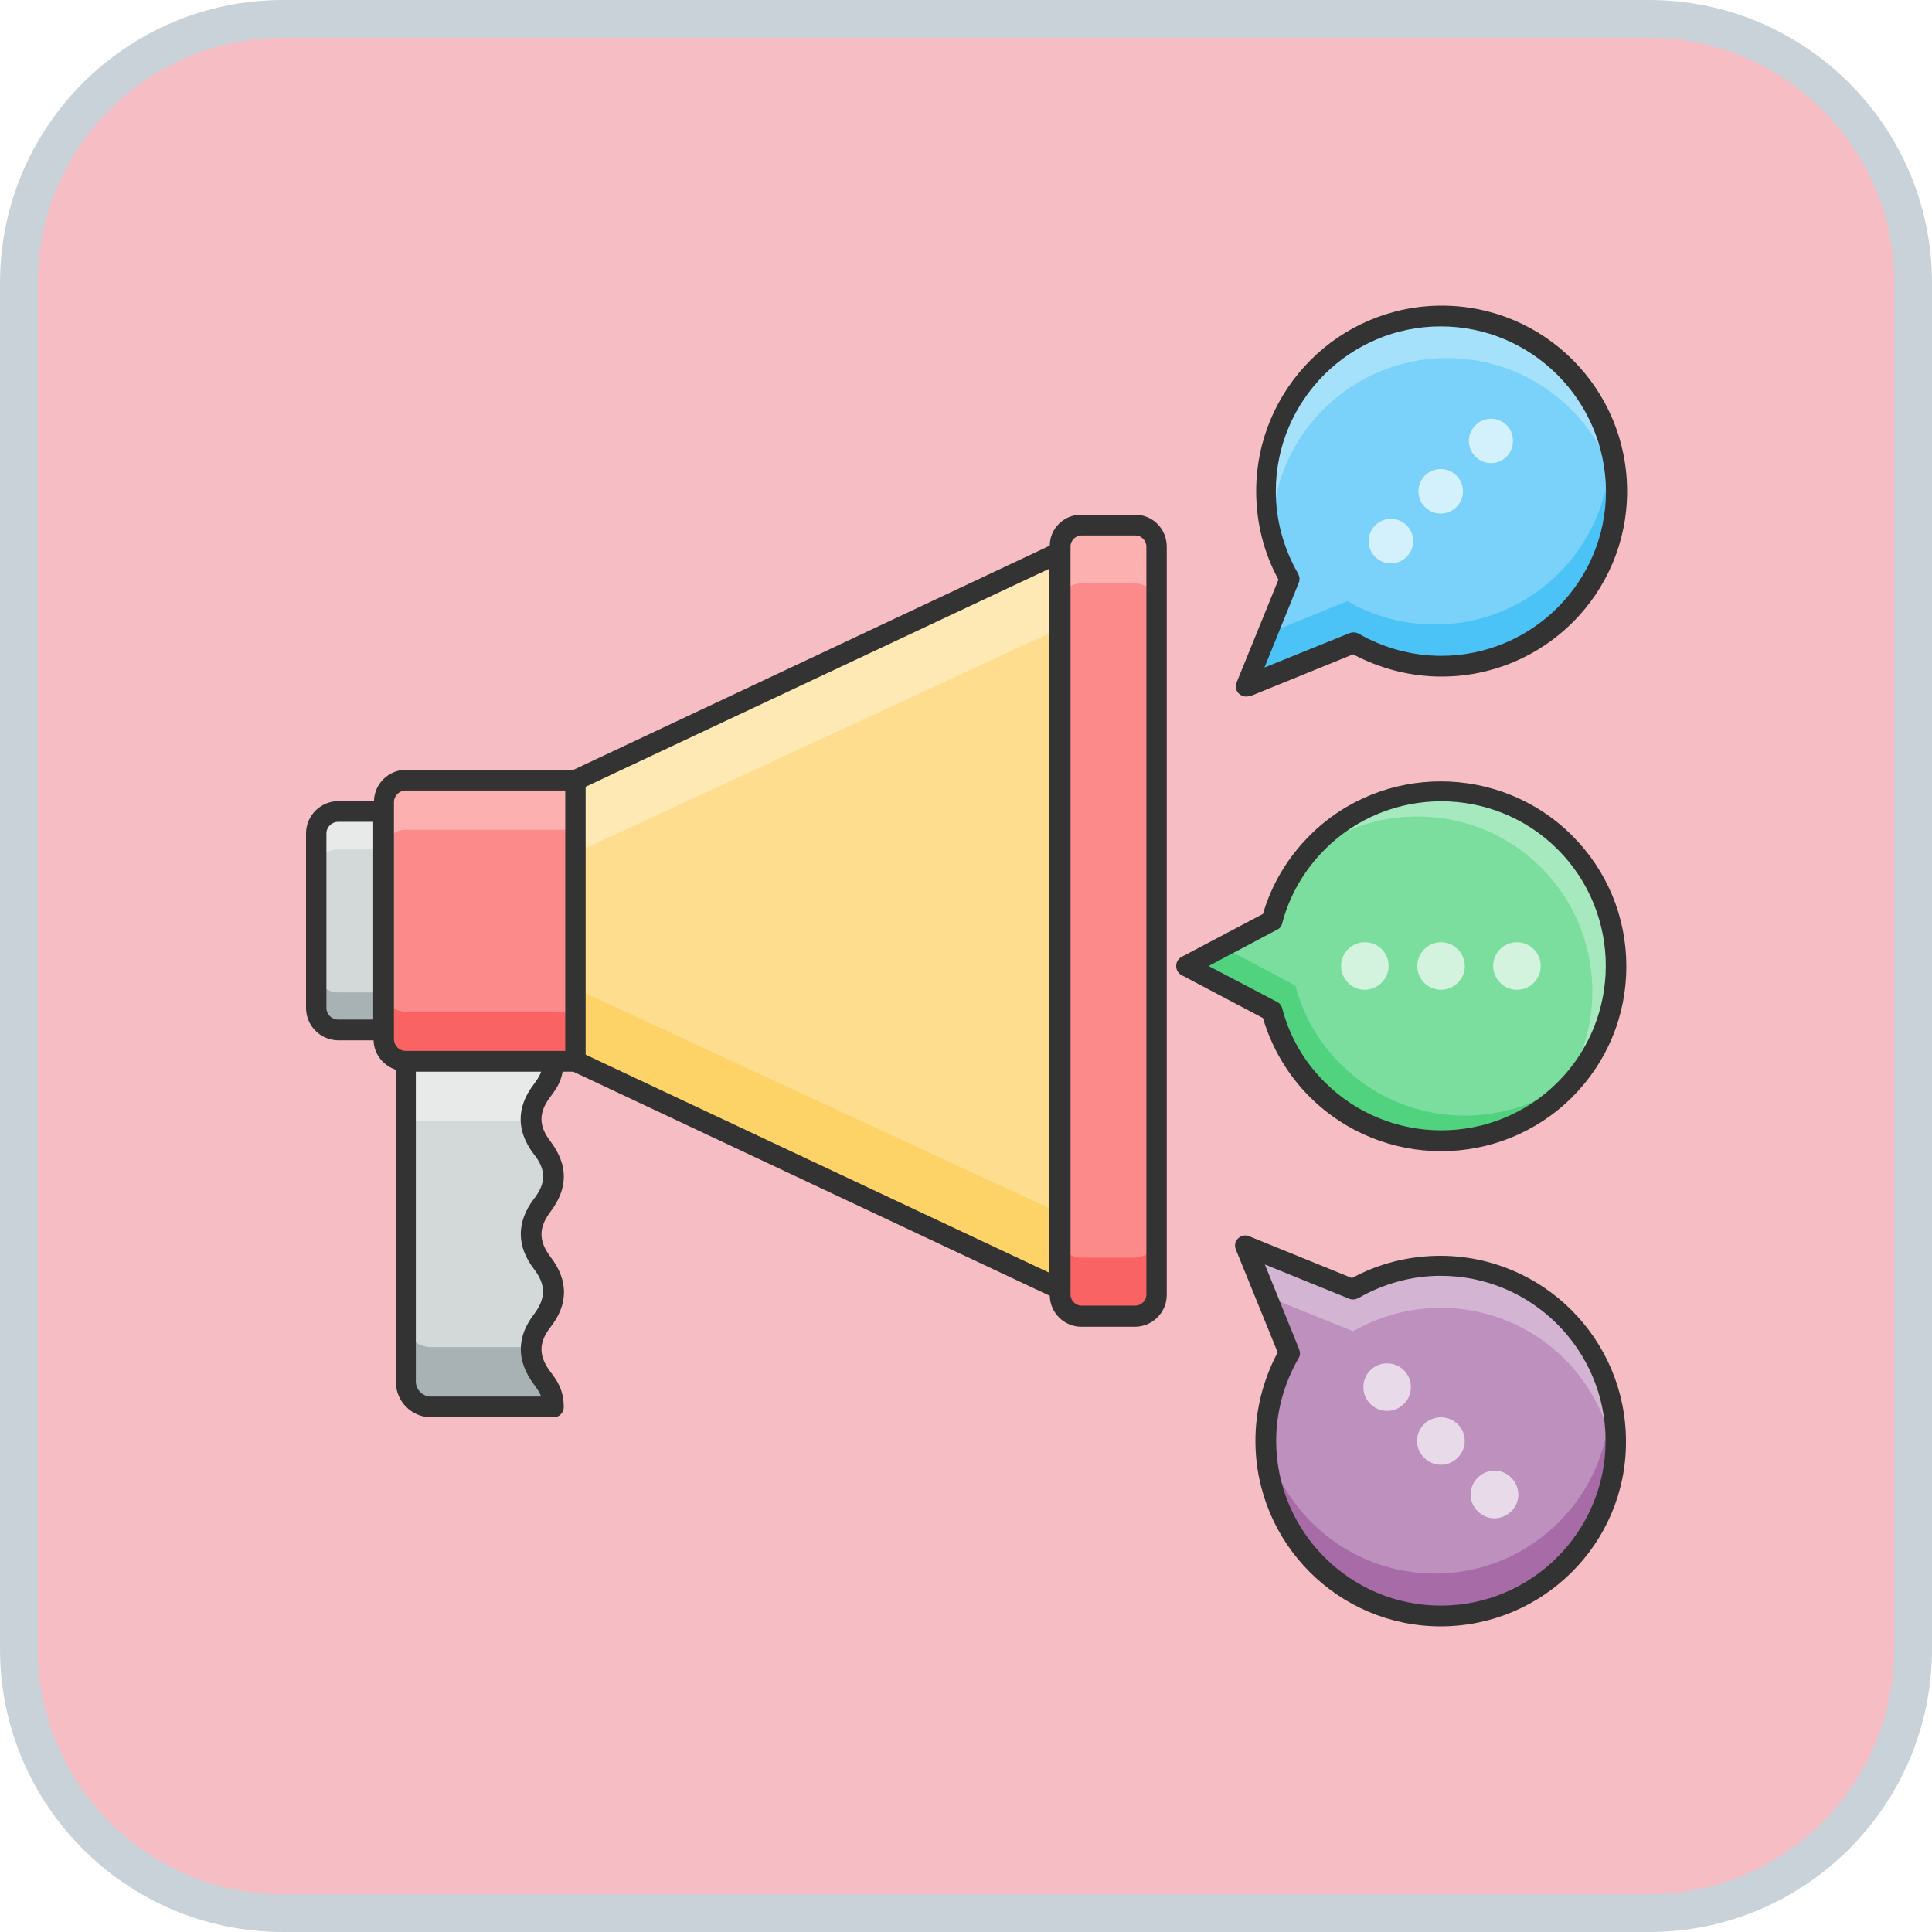 <?xml version="1.0" encoding="utf-8"?>
<!-- Generator: Adobe Illustrator 27.0.1, SVG Export Plug-In . SVG Version: 6.00 Build 0)  -->
<svg version="1.1" id="Layer_1" xmlns="http://www.w3.org/2000/svg" xmlns:xlink="http://www.w3.org/1999/xlink" x="0px" y="0px"
	 viewBox="0 0 512 512" style="enable-background:new 0 0 512 512;" xml:space="preserve">
<style type="text/css">
	.st0{fill:#F7BDC4;}
	.st1{fill:#C9D1D9;}
	.st2{fill:#FC8A8A;}
	.st3{fill:#F96364;}
	.st4{fill:#FCB0B0;}
	.st5{fill:#D3D9D9;}
	.st6{fill:#E8EAEA;}
	.st7{fill:#A8B2B4;}
	.st8{fill:#FEDD8E;}
	.st9{fill:#FDD367;}
	.st10{fill:#FEE9B4;}
	.st11{fill:#333333;}
	.st12{fill:#7AD1F9;}
	.st13{fill:#D3F0FD;}
	.st14{fill:#4CC3F7;}
	.st15{fill:#A6E1FB;}
	.st16{fill:#7BDE9E;}
	.st17{fill:#D3F3DE;}
	.st18{fill:#50D27E;}
	.st19{fill:#A7E9BF;}
	.st20{fill:#BD90BE;}
	.st21{fill:#E9DAE9;}
	.st22{fill:#A76BA8;}
	.st23{fill:#D3B5D3;}
</style>
<g>
	<path class="st0" d="M75,507c-38.6,0-70-31.4-70-70V75C5,36.4,36.4,5,75,5h362c38.6,0,70,31.4,70,70v362c0,38.6-31.4,70-70,70H75z"
		/>
	<path class="st1" d="M437,10c35.8,0,65,29.2,65,65v362c0,35.8-29.2,65-65,65H75c-35.8,0-65-29.2-65-65V75c0-35.8,29.2-65,65-65H437
		 M437,0H75C33.6,0,0,33.6,0,75v362c0,41.4,33.6,75,75,75h362c41.4,0,75-33.6,75-75V75C512,33.6,478.4,0,437,0L437,0z"/>
</g>
<g>
	<g>
		<g>
			<g>
				<path class="st2" d="M152.5,206.8v74.4h-45c-3.2,0-5.9-2.6-5.9-5.9v-62.8c0-3.2,2.6-5.9,5.9-5.9L152.5,206.8L152.5,206.8z"/>
			</g>
			<g>
				<path class="st3" d="M152.5,268.1v13.1h-45c-3.2,0-5.9-2.6-5.9-5.9v-13.1c0,3.3,2.6,5.9,5.9,5.9L152.5,268.1L152.5,268.1z"/>
			</g>
			<g>
				<path class="st4" d="M152.5,206.8v13.1h-45c-3.2,0-5.9,2.6-5.9,5.9v-13.1c0-3.3,2.6-5.9,5.9-5.9H152.5z"/>
			</g>
			<g>
				<path class="st5" d="M83.7,220.9v46.2c0,3.2,2.6,5.9,5.9,5.9h12v-57.9h-12C86.3,215.1,83.7,217.7,83.7,220.9z"/>
			</g>
			<g>
				<path class="st6" d="M101.6,215.1v10h-12c-3.2,0-5.9,2.6-5.9,5.9v-10c0-3.2,2.6-5.9,5.9-5.9H101.6z"/>
			</g>
			<g>
				<path class="st7" d="M101.6,263v10h-12c-3.2,0-5.9-2.6-5.9-5.9v-10c0,3.2,2.6,5.9,5.9,5.9H101.6z"/>
			</g>
			<g>
				<polygon class="st8" points="280.9,146.4 152.5,206.8 152.5,281.2 280.9,341.6 				"/>
			</g>
			<g>
				<path class="st2" d="M306.5,144.8v198.2c0,3.1-2.5,5.7-5.7,5.7h-14.3c-3.1,0-5.7-2.5-5.7-5.7V144.8c0-3.1,2.5-5.7,5.7-5.7h14.3
					C303.9,139.2,306.5,141.8,306.5,144.8z"/>
			</g>
			<g>
				<path class="st4" d="M306.5,144.8v15.5c0-3.1-2.5-5.7-5.7-5.7h-14.3c-3.1,0-5.7,2.5-5.7,5.7v-15.5c0-3.1,2.5-5.7,5.7-5.7h14.3
					C303.9,139.2,306.5,141.8,306.5,144.8z"/>
			</g>
			<g>
				<path class="st3" d="M306.5,327.6v15.5c0,3.1-2.5,5.7-5.7,5.7h-14.3c-3.1,0-5.7-2.5-5.7-5.7v-15.5c0,3.1,2.5,5.7,5.7,5.7h14.3
					C303.9,333.2,306.5,330.7,306.5,327.6z"/>
			</g>
			<g>
				<polygon class="st9" points="280.9,321.5 152.5,262 152.5,281.2 280.9,341.6 				"/>
			</g>
			<g>
				<polygon class="st10" points="280.9,146.4 152.5,206.8 152.5,226 280.9,166.5 				"/>
			</g>
		</g>
		<g>
			<g>
				<path class="st5" d="M146.6,311.8c0,7.7-5.8,7.7-5.8,15.2c0,7.7,5.8,7.7,5.8,15.2c0,7.7-5.8,7.7-5.8,15.2
					c0,7.7,5.8,7.7,5.8,15.2h-32.3c-3.7,0-6.7-2.9-6.7-6.6v-84.9h39c0,7.7-5.8,7.7-5.8,15.2C140.7,304.1,146.6,304.1,146.6,311.8z"
					/>
			</g>
			<g>
				<path class="st6" d="M140.7,296.5c0,0.1,0,0.3,0,0.5h-33.2v-15.8h39.1C146.6,288.9,140.7,288.9,140.7,296.5z"/>
			</g>
			<g>
				<path class="st7" d="M146.6,372.8h-32.4c-3.6,0-6.7-2.9-6.7-6.6v-15.8c0,3.7,3,6.6,6.7,6.6h26.5c0,0.1,0,0.3,0,0.5
					C140.7,365.2,146.6,365.2,146.6,372.8z"/>
			</g>
			<path class="st11" d="M300.8,136.4h-14.3c-4.6,0-8.3,3.7-8.3,8.2L152,204h-44.4c-4.6,0-8.4,3.7-8.5,8.3h-9.4
				c-4.7,0-8.6,3.8-8.6,8.6v46.2c0,4.7,3.8,8.6,8.6,8.6h9.3c0.1,3.7,2.6,6.7,5.9,7.8v82.7c0,5.2,4.2,9.4,9.4,9.4h32.4
				c1.5,0,2.7-1.2,2.7-2.7c0-4.7-1.9-7.2-3.5-9.3c-3.1-4.1-3.3-7.7,0-11.9c4.6-5.9,4.9-12.2,0-18.6c-3.2-4.2-3.2-7.8,0-12
				c4.7-6.3,4.7-12.3,0-18.6c-3.1-4-3.3-7.6,0-11.9c1.2-1.6,2.7-3.6,3.2-6.6h2.8l126.3,59.4c0.1,4.5,3.8,8.2,8.3,8.2h14.3
				c4.6,0,8.4-3.8,8.4-8.4V145.1C309.3,140.2,305.5,136.4,300.8,136.4z M98.9,270.2h-9.3c-1.7,0-3.1-1.4-3.1-3.1v-46.2
				c0-1.7,1.4-3.1,3.1-3.1h9.3V270.2z M141.5,317.7c-4.7,6.2-4.6,12.6,0,18.6c3.3,4.3,3.1,7.9,0,12c-4.6,6-4.7,12.3,0,18.6
				c0.8,1.1,1.5,2,1.9,3.2h-29.2c-2.2,0-4-1.8-4-4V284h33.2c-0.4,1.2-1.1,2.2-1.9,3.3c-4.8,6.2-4.6,12.6,0,18.6
				C144.7,309.9,144.8,313.5,141.5,317.7z M149.8,278.5h-42.3c-1.7,0-3.1-1.4-3.1-3.1v-62.8c0-1.7,1.4-3.1,3.1-3.1h42.3
				C149.8,209.4,149.8,278.5,149.8,278.5z M278.1,337.3l-122.9-57.8v-71l122.9-57.8V337.3z M303.8,343.1c0,1.6-1.4,2.9-2.9,2.9
				h-14.3c-1.6,0-2.9-1.4-2.9-2.9V144.8c0-1.6,1.4-2.9,2.9-2.9h14.3c1.6,0,2.9,1.4,2.9,2.9V343.1z"/>
		</g>
	</g>
	<g>
		<g>
			<g>
				<path class="st12" d="M428.3,130.2c0,25.6-20.8,46.3-46.4,46.3c-8.5,0-16.4-2.3-23.2-6.2l-28.5,11.6l11.6-28.5
					c-4-6.8-6.2-14.8-6.2-23.2c0-25.6,20.8-46.4,46.4-46.4C407.5,83.7,428.3,104.5,428.3,130.2z"/>
			</g>
		</g>
		<g>
			<g>
				<ellipse class="st13" cx="368.6" cy="143.4" rx="5.9" ry="5.9"/>
			</g>
			<g>
				<path class="st13" d="M399.3,121c-2.3,2.3-6,2.3-8.3,0c-2.3-2.3-2.3-6,0-8.3c2.3-2.3,6-2.3,8.3,0
					C401.5,115,401.5,118.7,399.3,121z"/>
			</g>
			<g>
				<circle class="st13" cx="381.8" cy="130.2" r="5.9"/>
			</g>
		</g>
		<g>
			<g>
				<path class="st14" d="M428.3,130.2c0,25.6-20.8,46.3-46.4,46.3c-8.5,0-16.4-2.3-23.2-6.2l-28.5,11.6l5.7-14l21.2-8.6
					c6.8,4,14.8,6.2,23.2,6.2c25.6,0,46.4-20.8,46.4-46.3c0-0.4,0-0.8,0-1.2C427.7,121.7,428.3,125.8,428.3,130.2z"/>
			</g>
		</g>
		<g>
			<g>
				<path class="st15" d="M428.3,129c-5.4-19.7-23.4-34.1-44.8-34.1c-25.6,0-46.4,20.8-46.4,46.4c0,0.4,0,0.8,0,1.1
					c-1.1-3.9-1.6-8-1.6-12.2c0-25.6,20.8-46.4,46.4-46.4C407.1,83.7,427.7,103.9,428.3,129z"/>
			</g>
		</g>
		<g>
			<g>
				<path class="st16" d="M414.7,288.8c-18.1,18.1-47.4,18.1-65.6,0c-6-6-10-13.3-12-20.8l-22.6-12l22.7-12c2.1-7.7,6-14.8,12-20.8
					c18.1-18.1,47.5-18.1,65.6,0C432.8,241.3,432.8,270.7,414.7,288.8z"/>
			</g>
		</g>
		<g>
			<g>
				<path class="st16" d="M414.7,288.8c-18.1,18.1-47.4,18.1-65.6,0c-6-6-10-13.3-12-20.8l-22.6-12l22.7-12c2.1-7.7,6-14.8,12-20.8
					c18.1-18.1,47.5-18.1,65.6,0C432.8,241.3,432.8,270.7,414.7,288.8z"/>
			</g>
		</g>
		<g>
			<g>
				<path class="st17" d="M368,256c0,3.4-2.9,6.3-6.3,6.3c-3.5,0-6.3-2.9-6.3-6.3c0-3.5,2.8-6.3,6.3-6.3
					C365.2,249.7,368,252.5,368,256z"/>
			</g>
			<g>
				<path class="st17" d="M408.3,256c0,3.5-2.8,6.3-6.3,6.3c-3.4,0-6.3-2.8-6.3-6.3s2.8-6.3,6.3-6.3
					C405.5,249.7,408.3,252.5,408.3,256z"/>
			</g>
			<g>
				<path class="st17" d="M388.2,256c0,3.5-2.9,6.3-6.3,6.3c-3.5,0-6.3-2.8-6.3-6.3c0-3.4,2.8-6.3,6.3-6.3
					C385.3,249.7,388.1,252.5,388.2,256z"/>
			</g>
		</g>
		<g>
			<g>
				<path class="st18" d="M418.8,284c-1.2,1.6-2.7,3.3-4.2,4.8c-18.1,18.1-47.4,18.1-65.6,0c-6-6-10-13.3-12-20.8l-22.6-12l9.5-5.1
					l19.4,10.3c2,7.7,6,14.9,12,20.8C372.8,299.5,400.6,300.2,418.8,284z"/>
			</g>
		</g>
		<g>
			<g>
				<path class="st19" d="M414.7,288.8c-0.7,0.7-1.4,1.4-2.1,1.9c13.8-18.2,12.4-44.2-4.2-60.8c-17.4-17.4-45.4-18-63.6-1.9
					c1.3-1.7,2.7-3.3,4.2-4.9c18.1-18.1,47.5-18.1,65.6,0C432.8,241.3,432.8,270.7,414.7,288.8z"/>
			</g>
		</g>
		<g>
			<g>
				<path class="st20" d="M428.3,381.8c0,25.6-20.8,46.4-46.4,46.4c-25.6,0-46.3-20.8-46.3-46.4c0-8.5,2.3-16.4,6.2-23.2l-11.6-28.5
					l28.5,11.6c6.8-4,14.8-6.2,23.2-6.2C407.5,335.4,428.3,356.2,428.3,381.8z"/>
			</g>
		</g>
		<g>
			<g>
				<path class="st21" d="M386.3,377.4c2.5,2.5,2.5,6.4,0,8.9s-6.4,2.5-8.9,0s-2.5-6.4,0-8.9C379.9,375,383.8,375,386.3,377.4z"/>
			</g>
			<g>
				<circle class="st21" cx="367.6" cy="367.6" r="6.3"/>
			</g>
			<g>
				<path class="st21" d="M400.5,400.5c-2.5,2.5-6.4,2.5-8.9,0s-2.5-6.4,0-8.9s6.4-2.5,8.9,0S403,398.1,400.5,400.5z"/>
			</g>
		</g>
		<g>
			<g>
				<path class="st22" d="M428.3,381.8c0,25.6-20.8,46.4-46.4,46.4c-25.2,0-45.7-20.2-46.3-45.3c5.4,19.7,23.4,34.1,44.7,34.1
					c25.6,0,46.4-20.8,46.4-46.4c0-0.4,0-0.8,0-1.2C427.7,373.5,428.3,377.6,428.3,381.8z"/>
			</g>
		</g>
		<g>
			<g>
				<path class="st23" d="M426.6,380.7c-5.4-19.7-23.4-34.1-44.8-34.1c-8.5,0-16.4,2.3-23.2,6.2l-25-10.1l-5.1-12.4l28.5,11.6
					c6.8-4,14.8-6.2,23.2-6.2C405.5,335.4,426,355.6,426.6,380.7z"/>
			</g>
		</g>
	</g>
	<g>
		<g>
			<g>
				<path class="st11" d="M330.2,184.6c-0.7,0-1.4-0.3-1.9-0.8c-0.8-0.8-1-1.9-0.6-2.9l11.1-27.3c-3.9-7.1-5.9-15.2-5.9-23.4
					c0-27.1,22-49.2,49.2-49.2c27.1,0,49.1,22,49.1,49.2c0,27.1-22,49.1-49.2,49.1c-8.2,0-16.3-2.1-23.4-5.9l-27.3,11.1
					C330.9,184.5,330.5,184.6,330.2,184.6z M381.8,86.5c-24.1,0-43.7,19.6-43.7,43.7c0,7.7,2.1,15.2,5.9,21.8
					c0.4,0.8,0.5,1.6,0.2,2.4l-9.1,22.5l22.5-9.1c0.8-0.3,1.6-0.3,2.4,0.1c6.6,3.8,14.2,5.9,21.9,5.9c24.1,0,43.7-19.6,43.7-43.6
					C425.5,106.1,405.9,86.5,381.8,86.5z"/>
			</g>
		</g>
		<g>
			<g>
				<path class="st11" d="M347.1,290.7c-5.9-5.9-10.1-13.1-12.4-20.9l-21.6-11.4c-0.9-0.5-1.4-1.4-1.4-2.4c0-1,0.5-1.9,1.4-2.4
					l21.6-11.4c2.3-7.9,6.6-15,12.4-20.8c19.1-19.1,50.3-19.1,69.5,0c9.3,9.3,14.4,21.6,14.4,34.7c0,13.1-5.1,25.4-14.4,34.7
					C397.5,309.8,366.4,309.9,347.1,290.7z M320.3,256l18.1,9.5c0.7,0.3,1.2,1,1.4,1.7c1.9,7.4,5.8,14.2,11.3,19.6
					c17,17,44.7,17,61.7,0s17-44.7,0-61.7s-44.7-17-61.7,0c-5.4,5.4-9.4,12.2-11.3,19.6c-0.2,0.8-0.7,1.4-1.4,1.7L320.3,256z"/>
			</g>
		</g>
		<g>
			<g>
				<path class="st11" d="M381.8,431c-27.1,0-49.1-22-49.1-49.2c0-8.2,2.1-16.3,5.9-23.4l-11.1-27.3c-0.4-1-0.2-2.2,0.6-2.9
					c0.8-0.8,2-1,2.9-0.6l27.3,11.1c7.1-3.9,15.2-5.9,23.4-5.9c27.1,0,49.2,22,49.2,49.2C431,409,408.9,431,381.8,431z M335.2,335.1
					l9.1,22.5c0.3,0.8,0.3,1.6-0.2,2.4c-3.8,6.6-5.9,14.2-5.9,21.8c0,24.1,19.6,43.7,43.6,43.7c24.1,0,43.7-19.6,43.7-43.7
					c0-24.1-19.6-43.7-43.7-43.7c-7.7,0-15.2,2.1-21.8,5.9c-0.8,0.4-1.6,0.5-2.4,0.2L335.2,335.1z"/>
			</g>
		</g>
	</g>
</g>
</svg>
